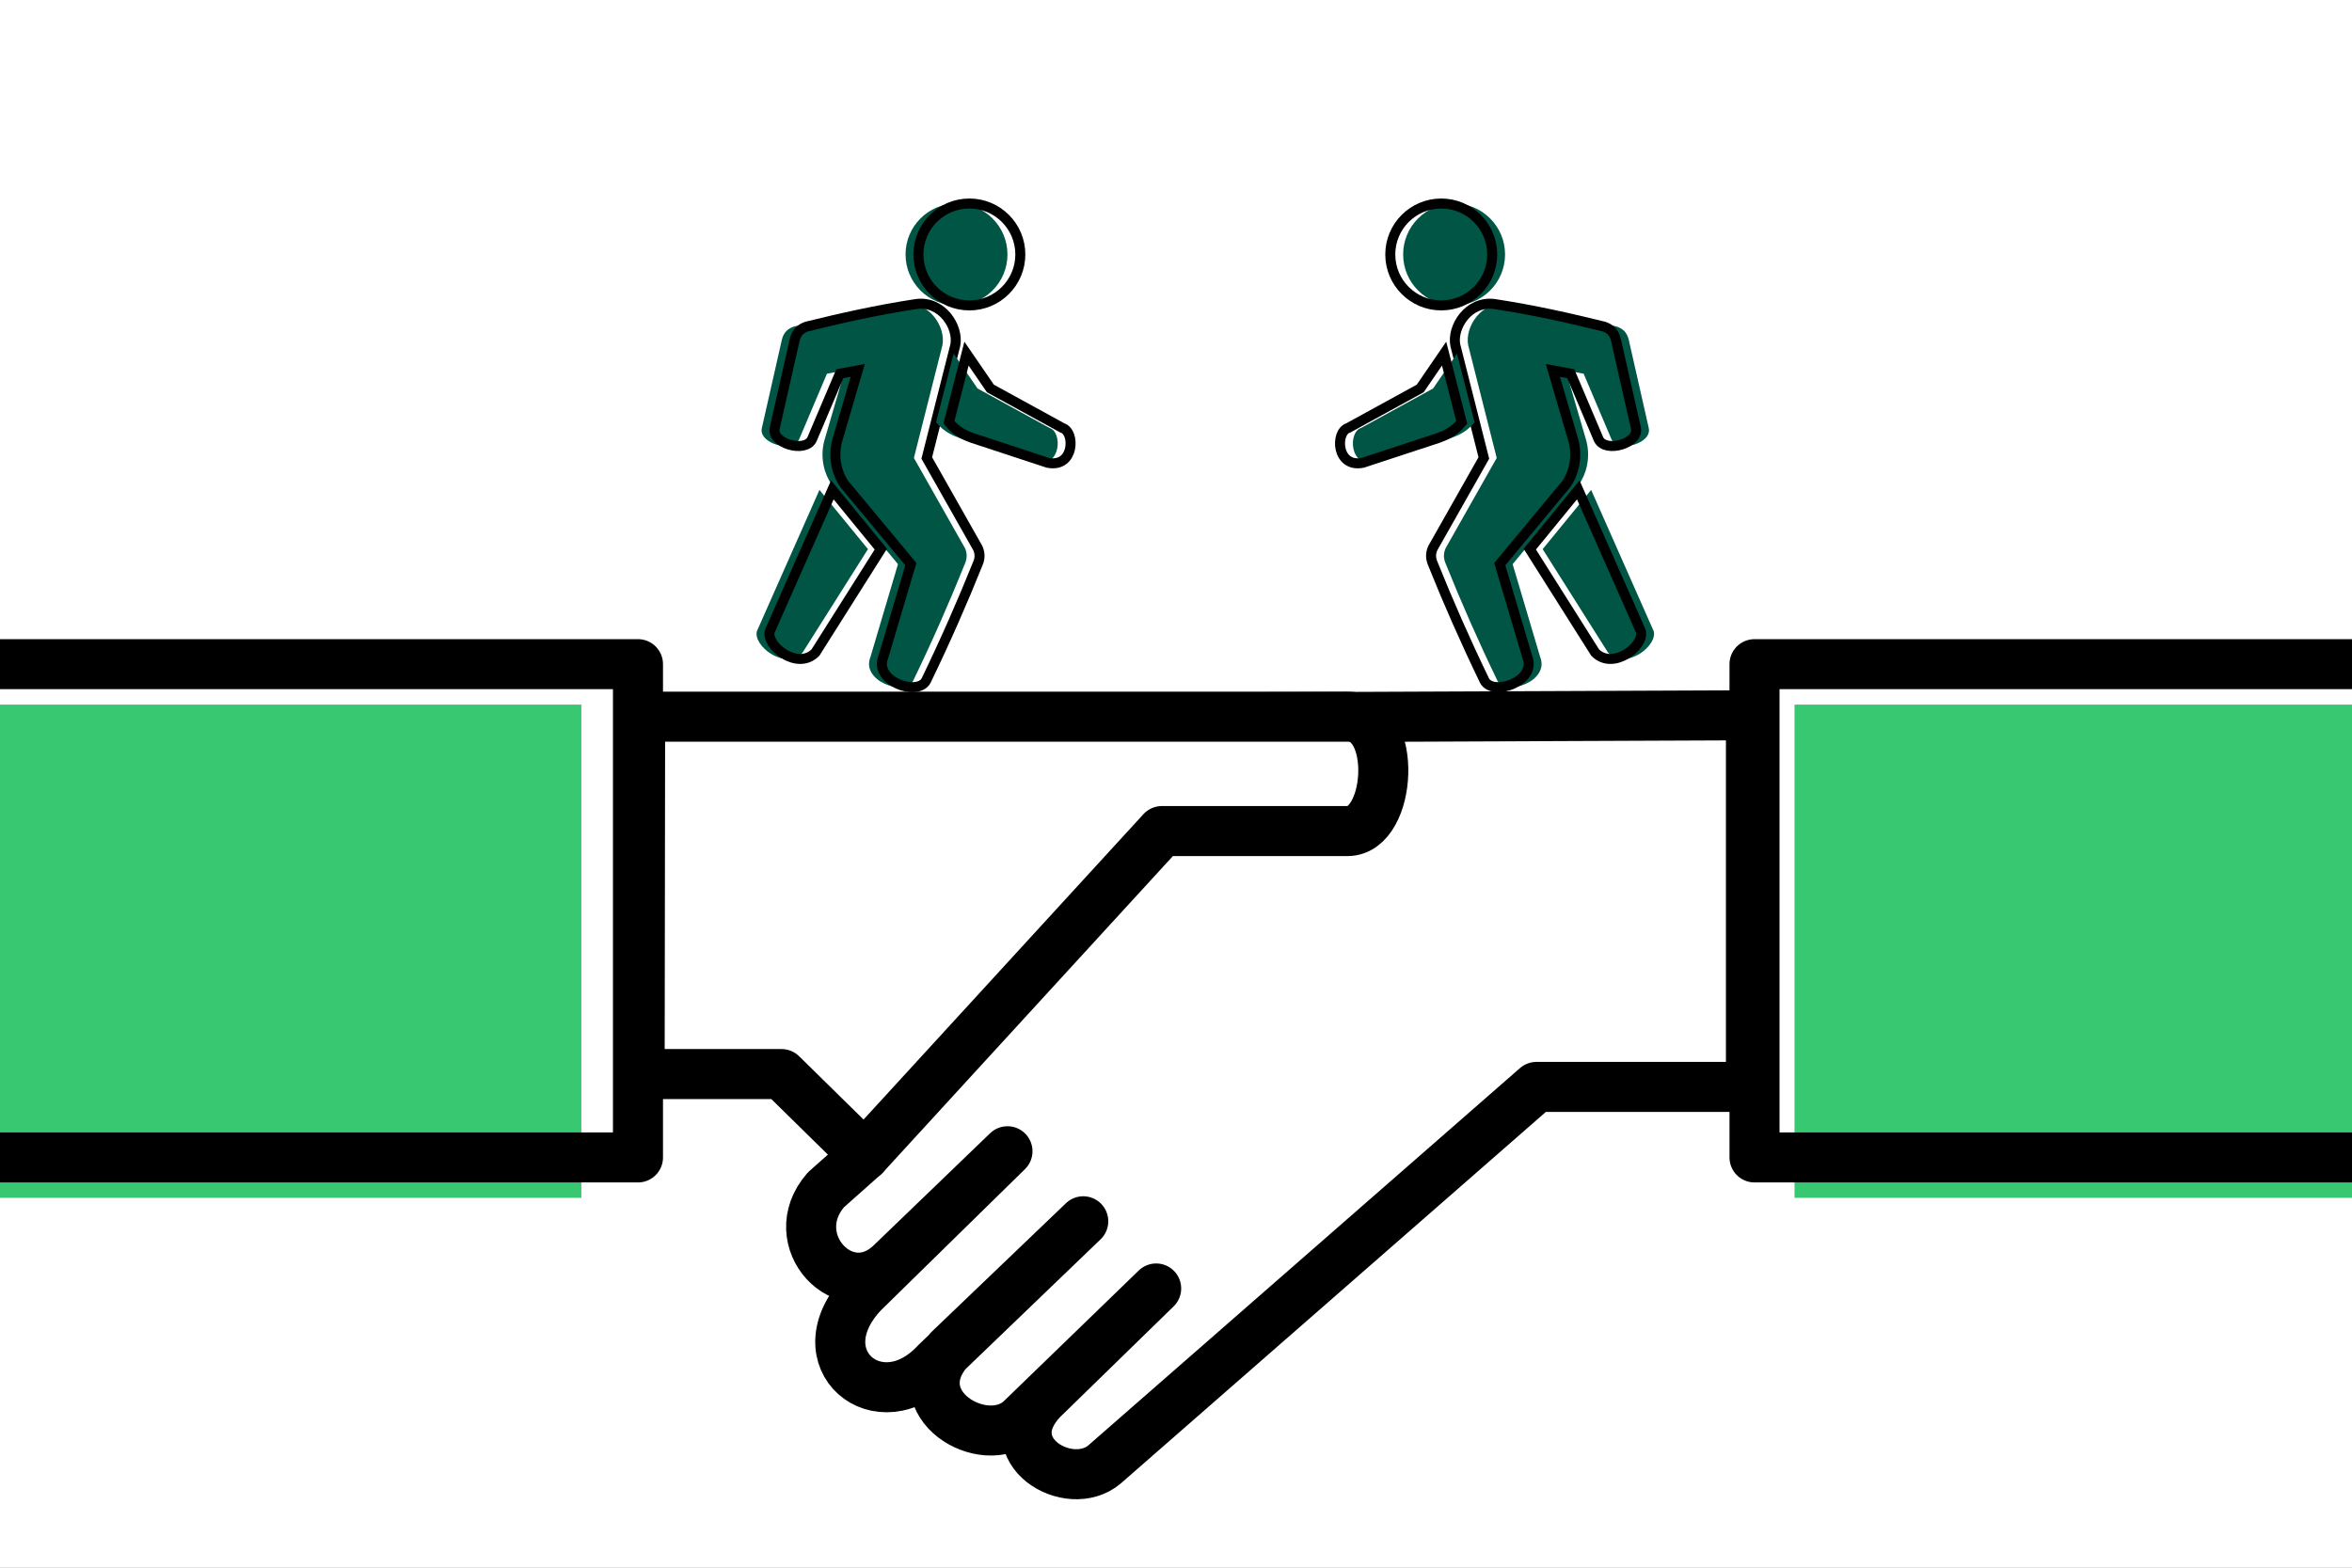 <?xml version="1.0" encoding="UTF-8" standalone="no"?>
<!-- Created with Inkscape (http://www.inkscape.org/) -->

<svg
   xmlns:dc="http://purl.org/dc/elements/1.1/"
   xmlns:cc="http://creativecommons.org/ns#"
   xmlns:rdf="http://www.w3.org/1999/02/22-rdf-syntax-ns#"
   xmlns:svg="http://www.w3.org/2000/svg"
   xmlns="http://www.w3.org/2000/svg"
   xmlns:sodipodi="http://sodipodi.sourceforge.net/DTD/sodipodi-0.dtd"
   xmlns:inkscape="http://www.inkscape.org/namespaces/inkscape"
   width="1800"
   height="1200"
   viewBox="0 0 476.25 317.5"
   version="1.1"
   id="svg8"
   sodipodi:docname="product_page_1_zooliy_blockchain.svg"
   inkscape:version="0.92.3 (2405546, 2018-03-11)">
  <rect x="0" y="0" width="476.25" height="317.5" fill="#808080" stroke="none"/>
  <defs
     id="defs2">
    <clipPath
       clipPathUnits="userSpaceOnUse"
       id="clipPath2031">
      <rect
         style="opacity:1;fill:#005544;fill-opacity:1;stroke:none;stroke-width:0.265;stroke-linecap:round;stroke-linejoin:round;stroke-miterlimit:4;stroke-dasharray:none;stroke-dashoffset:0;stroke-opacity:1"
         id="rect2033"
         width="80.246"
         height="81.579"
         x="15.375"
         y="79.786" />
    </clipPath>
  </defs>
  <sodipodi:namedview
     id="base"
     pagecolor="#ffffff"
     bordercolor="#666666"
     borderopacity="1.0"
     inkscape:pageopacity="0.0"
     inkscape:pageshadow="2"
     inkscape:zoom="0.24748737"
     inkscape:cx="872.80416"
     inkscape:cy="176.55486"
     inkscape:document-units="px"
     inkscape:current-layer="layer1"
     showgrid="false"
     fit-margin-top="0"
     fit-margin-left="0"
     fit-margin-right="0"
     fit-margin-bottom="0"
     inkscape:window-width="1366"
     inkscape:window-height="705"
     inkscape:window-x="-8"
     inkscape:window-y="-8"
     inkscape:window-maximized="1"
     showguides="false"
     inkscape:snap-global="false"
     units="px" />
  <g
     inkscape:label="Layer 1"
     inkscape:groupmode="layer"
     id="layer1"
     transform="translate(92.981,116.094)">
    <rect
       style="opacity:1;fill:#ffffff;fill-opacity:1;stroke:none;stroke-width:11.271;stroke-linecap:round;stroke-linejoin:round;stroke-miterlimit:4;stroke-dasharray:none;stroke-dashoffset:0;stroke-opacity:1"
       id="rect2232"
       width="476.25"
       height="317.5"
       x="-383.269"
       y="-116.094"
       transform="scale(-1,1)" />
    <path
       style="fill:#37c871;fill-opacity:1;stroke:none;stroke-width:0.218px;stroke-linecap:butt;stroke-linejoin:miter;stroke-opacity:1"
       d="m -373.481,41.575 h 195.693 v -125.891 c -16.703,-3.631 -31.709,62.701 -44.249,65.127 -12.54,2.426 -14.141,-27.226 -31.161,-24.929 -17.02,2.297 -27.447,49.567 -37.082,51.104 -9.635,1.538 -12.399,-22.082 -27.11,-21.813 -14.711,0.269 -35.283,52.619 -56.09,56.402 z"
       id="path828"
       inkscape:connector-curvature="0"
       sodipodi:nodetypes="ccczzzzc" />
    <path
       style="opacity:1;fill:#005544;fill-opacity:1;stroke:none;stroke-width:0.219px;stroke-linecap:butt;stroke-linejoin:miter;stroke-opacity:1"
       d="m -344.189,59.959 193.199,-0.312 v -73.54 c -13.123,-4.346 -37.264,37.85 -46.418,38.64 -9.154,0.79 -14.255,-13.256 -28.227,-13.399 -13.972,-0.143 -24.437,25.96 -37.323,27.422 -12.886,1.462 -11.878,-10.142 -27.6,-11.218 -15.722,-1.076 -30.785,24.426 -53.632,32.407 z"
       id="path826"
       inkscape:connector-curvature="0"
       sodipodi:nodetypes="ccczzzzc" />
    <path
       style="fill:#ffffff;fill-opacity:1;stroke:#000000;stroke-width:10.132;stroke-linecap:butt;stroke-linejoin:round;stroke-miterlimit:4;stroke-dasharray:none;stroke-opacity:1"
       d="m 261.565,28.769 -140.413,0.579 -39.082,88.587 -7.816,6.948 c -8.907,10.204 4.018,23.957 13.317,14.764 l 23.449,-22.581 -29.239,28.66 c -12.556,13.311 3.213,26.619 14.764,14.185 l 29.818,-28.66 -27.213,26.055 c -9.514,10.924 7.062,20.803 14.475,14.185 l 27.502,-26.634 -23.16,22.581 c -9.555,10.269 5.594,19.159 12.738,13.027 l 87.429,-76.428 h 43.431 z"
       id="path5462"
       inkscape:connector-curvature="0"
       sodipodi:nodetypes="ccccccccccccccccc" />
    <path
       style="fill:#ffffff;fill-opacity:1;stroke:#000000;stroke-width:10.132;stroke-linecap:butt;stroke-linejoin:round;stroke-miterlimit:4;stroke-dasharray:none;stroke-opacity:1"
       d="M 36.636,29.059 H 179.921 c 10.28,-0.13 8.894,23.094 0,23.16 H 142.286 L 82.07,117.935 65.279,101.434 H 36.537 Z"
       id="path5460"
       inkscape:connector-curvature="0"
       sodipodi:nodetypes="cccccccc" />
    <rect
       y="26.607"
       x="-188.158"
       height="99.897"
       width="212.895"
       id="rect6099"
       style="opacity:1;fill:#37c871;fill-opacity:1;stroke:none;stroke-width:10.132;stroke-linecap:round;stroke-linejoin:round;stroke-miterlimit:4;stroke-dasharray:none;stroke-dashoffset:0;stroke-opacity:1" />
    <rect
       style="opacity:1;fill:none;fill-opacity:1;stroke:#000000;stroke-width:10.132;stroke-linecap:round;stroke-linejoin:round;stroke-miterlimit:4;stroke-dasharray:none;stroke-dashoffset:0;stroke-opacity:1"
       id="rect5464"
       width="212.895"
       height="99.897"
       x="-176.694"
       y="18.419" />
    <rect
       style="opacity:1;fill:#37c871;fill-opacity:1;stroke:none;stroke-width:10.132;stroke-linecap:round;stroke-linejoin:round;stroke-miterlimit:4;stroke-dasharray:none;stroke-dashoffset:0;stroke-opacity:1"
       id="rect6101"
       width="212.895"
       height="99.897"
       x="270.386"
       y="26.607" />
    <rect
       y="18.419"
       x="262.286"
       height="99.897"
       width="212.895"
       id="rect5468"
       style="opacity:1;fill:none;fill-opacity:1;stroke:#000000;stroke-width:10.132;stroke-linecap:round;stroke-linejoin:round;stroke-miterlimit:4;stroke-dasharray:none;stroke-dashoffset:0;stroke-opacity:1" />
    <circle
       cy="-64.558"
       cx="100.699"
       id="circle6075"
       style="opacity:1;fill:#005544;fill-opacity:1;stroke:none;stroke-width:2.026;stroke-linecap:round;stroke-linejoin:round;stroke-miterlimit:4;stroke-dasharray:none;stroke-dashoffset:0;stroke-opacity:1"
       r="10.318" />
    <circle
       style="opacity:1;fill:none;fill-opacity:1;stroke:#000000;stroke-width:2.026;stroke-linecap:round;stroke-linejoin:round;stroke-miterlimit:4;stroke-dasharray:none;stroke-dashoffset:0;stroke-opacity:1"
       id="path858"
       cx="103.305"
       cy="-64.558"
       r="10.318" />
    <path
       sodipodi:nodetypes="ccccccccccccccccc"
       inkscape:connector-curvature="0"
       id="path6077"
       d="m 61.298,-29.457 4.032,-17.806 c 0.385,-1.633 1.322,-2.3 2.419,-2.688 6.991,-1.723 14.178,-3.348 22.174,-4.569 5.22,-0.717 8.646,4.625 7.929,8.332 l -5.779,22.845 10.348,18.276 c 0.448,1.03 0.448,2.061 0,3.091 -3.125,7.783 -6.597,15.682 -10.482,23.719 -1.709,3.244 -10.646,0.144 -8.668,-4.771 L 88.847,-1.84 75.341,-18.101 c -1.27,-1.814 -2.371,-5.107 -1.411,-8.735 l 4.166,-14.245 -3.628,0.672 -5.644,13.304 c -1.391,2.825 -8.341,0.793 -7.526,-2.352 z"
       style="fill:#005544;fill-opacity:1;stroke:none;stroke-width:2.026;stroke-linecap:butt;stroke-linejoin:miter;stroke-miterlimit:4;stroke-dasharray:none;stroke-opacity:1" />
    <path
       style="fill:none;fill-opacity:1;stroke:#000000;stroke-width:2.026;stroke-linecap:butt;stroke-linejoin:miter;stroke-miterlimit:4;stroke-dasharray:none;stroke-opacity:1"
       d="m 63.903,-29.457 4.032,-17.806 c 0.385,-1.633 1.322,-2.3 2.419,-2.688 6.991,-1.723 14.178,-3.348 22.174,-4.569 5.22,-0.717 8.646,4.625 7.929,8.332 l -5.779,22.845 10.348,18.276 c 0.448,1.03 0.448,2.061 0,3.091 -3.125,7.783 -6.597,15.682 -10.482,23.719 -1.709,3.244 -10.646,0.144 -8.668,-4.771 L 91.452,-1.84 77.946,-18.101 c -1.27,-1.814 -2.371,-5.107 -1.411,-8.735 l 4.166,-14.245 -3.628,0.672 -5.644,13.304 c -1.391,2.825 -8.341,0.793 -7.526,-2.352 z"
       id="path860"
       inkscape:connector-curvature="0"
       sodipodi:nodetypes="ccccccccccccccccc" />
    <path
       sodipodi:nodetypes="ccccc"
       inkscape:connector-curvature="0"
       id="path6079"
       d="M 72.95,-16.877 82.768,-4.877 69.532,16.069 c -3.689,3.706 -10.135,-1.47 -9.236,-4.364 z"
       style="fill:#005544;fill-opacity:1;stroke:none;stroke-width:2.026;stroke-linecap:butt;stroke-linejoin:miter;stroke-miterlimit:4;stroke-dasharray:none;stroke-opacity:1" />
    <path
       style="fill:none;fill-opacity:1;stroke:#000000;stroke-width:2.026;stroke-linecap:butt;stroke-linejoin:miter;stroke-miterlimit:4;stroke-dasharray:none;stroke-opacity:1"
       d="M 75.556,-16.877 85.374,-4.877 72.138,16.069 c -3.689,3.706 -10.135,-1.47 -9.236,-4.364 z"
       id="path864"
       inkscape:connector-curvature="0"
       sodipodi:nodetypes="ccccc" />
    <path
       sodipodi:nodetypes="ccccccc"
       inkscape:connector-curvature="0"
       id="path6081"
       d="m 96.558,-30.563 3.561,-13.909 4.838,7.055 14.581,7.996 c 2.637,0.782 2.465,8.131 -2.956,7.055 l -15.32,-5.039 c -1.002,-0.386 -2.932,-1.015 -4.703,-3.158 z"
       style="fill:#005544;fill-opacity:1;stroke:none;stroke-width:2.026;stroke-linecap:butt;stroke-linejoin:miter;stroke-miterlimit:4;stroke-dasharray:none;stroke-opacity:1" />
    <path
       style="fill:none;fill-opacity:1;stroke:#000000;stroke-width:2.026;stroke-linecap:butt;stroke-linejoin:miter;stroke-miterlimit:4;stroke-dasharray:none;stroke-opacity:1"
       d="m 99.163,-30.563 3.561,-13.909 4.838,7.055 14.581,7.996 c 2.637,0.782 2.465,8.131 -2.956,7.055 l -15.32,-5.039 c -1.002,-0.386 -2.932,-1.015 -4.703,-3.158 z"
       id="path866"
       inkscape:connector-curvature="0"
       sodipodi:nodetypes="ccccccc" />
    <ellipse
       style="opacity:1;fill:#005544;fill-opacity:1;stroke:none;stroke-width:2.026;stroke-linecap:round;stroke-linejoin:round;stroke-miterlimit:4;stroke-dasharray:none;stroke-dashoffset:0;stroke-opacity:1"
       id="circle6083"
       cx="-201.456"
       cy="-64.558"
       transform="scale(-1,1)"
       rx="10.318"
       ry="10.318" />
    <ellipse
       cy="-64.558"
       cx="-198.851"
       id="circle6085"
       style="opacity:1;fill:none;fill-opacity:1;stroke:#000000;stroke-width:2.026;stroke-linecap:round;stroke-linejoin:round;stroke-miterlimit:4;stroke-dasharray:none;stroke-dashoffset:0;stroke-opacity:1"
       transform="scale(-1,1)"
       rx="10.318"
       ry="10.318" />
    <path
       style="fill:#005544;fill-opacity:1;stroke:none;stroke-width:2.026;stroke-linecap:butt;stroke-linejoin:miter;stroke-miterlimit:4;stroke-dasharray:none;stroke-opacity:1"
       d="m 240.859,-29.457 -4.032,-17.806 c -0.385,-1.633 -1.322,-2.3 -2.419,-2.688 -6.991,-1.723 -14.178,-3.348 -22.173,-4.569 -5.22,-0.717 -8.646,4.625 -7.929,8.332 l 5.779,22.845 -10.348,18.276 c -0.448,1.03 -0.448,2.061 0,3.091 3.125,7.783 6.597,15.682 10.482,23.719 1.709,3.244 10.646,0.144 8.668,-4.771 L 213.31,-1.84 226.816,-18.101 c 1.27,-1.814 2.371,-5.107 1.411,-8.735 l -4.166,-14.245 3.628,0.672 5.644,13.304 c 1.391,2.825 8.341,0.793 7.525,-2.352 z"
       id="path6087"
       inkscape:connector-curvature="0"
       sodipodi:nodetypes="ccccccccccccccccc" />
    <path
       sodipodi:nodetypes="ccccccccccccccccc"
       inkscape:connector-curvature="0"
       id="path6089"
       d="m 238.253,-29.457 -4.032,-17.806 c -0.385,-1.633 -1.322,-2.3 -2.419,-2.688 -6.991,-1.723 -14.178,-3.348 -22.173,-4.569 -5.22,-0.717 -8.646,4.625 -7.929,8.332 l 5.778,22.845 -10.348,18.276 c -0.448,1.03 -0.448,2.061 0,3.091 3.125,7.783 6.597,15.682 10.482,23.719 1.709,3.244 10.646,0.144 8.668,-4.771 L 210.705,-1.84 224.21,-18.101 c 1.27,-1.814 2.371,-5.107 1.411,-8.735 l -4.166,-14.245 3.628,0.672 5.644,13.304 c 1.391,2.825 8.341,0.793 7.526,-2.352 z"
       style="fill:none;fill-opacity:1;stroke:#000000;stroke-width:2.026;stroke-linecap:butt;stroke-linejoin:miter;stroke-miterlimit:4;stroke-dasharray:none;stroke-opacity:1" />
    <path
       style="fill:#005544;fill-opacity:1;stroke:none;stroke-width:2.026;stroke-linecap:butt;stroke-linejoin:miter;stroke-miterlimit:4;stroke-dasharray:none;stroke-opacity:1"
       d="m 229.206,-16.877 -9.818,12 13.236,20.946 c 3.689,3.706 10.135,-1.47 9.236,-4.364 z"
       id="path6091"
       inkscape:connector-curvature="0"
       sodipodi:nodetypes="ccccc" />
    <path
       sodipodi:nodetypes="ccccc"
       inkscape:connector-curvature="0"
       id="path6093"
       d="m 226.601,-16.877 -9.818,12 13.236,20.946 c 3.689,3.706 10.135,-1.47 9.236,-4.364 z"
       style="fill:none;fill-opacity:1;stroke:#000000;stroke-width:2.026;stroke-linecap:butt;stroke-linejoin:miter;stroke-miterlimit:4;stroke-dasharray:none;stroke-opacity:1" />
    <path
       style="fill:#005544;fill-opacity:1;stroke:none;stroke-width:2.026;stroke-linecap:butt;stroke-linejoin:miter;stroke-miterlimit:4;stroke-dasharray:none;stroke-opacity:1"
       d="m 205.599,-30.563 -3.561,-13.909 -4.838,7.055 -14.581,7.996 c -2.637,0.782 -2.465,8.131 2.957,7.055 l 15.32,-5.039 c 1.002,-0.386 2.932,-1.015 4.704,-3.158 z"
       id="path6095"
       inkscape:connector-curvature="0"
       sodipodi:nodetypes="ccccccc" />
    <path
       sodipodi:nodetypes="ccccccc"
       inkscape:connector-curvature="0"
       id="path6097"
       d="m 202.993,-30.563 -3.561,-13.909 -4.838,7.055 -14.581,7.996 c -2.637,0.782 -2.465,8.131 2.956,7.055 l 15.32,-5.039 c 1.002,-0.386 2.932,-1.015 4.703,-3.158 z"
       style="fill:none;fill-opacity:1;stroke:#000000;stroke-width:2.026;stroke-linecap:butt;stroke-linejoin:miter;stroke-miterlimit:4;stroke-dasharray:none;stroke-opacity:1" />
  </g>
</svg>
